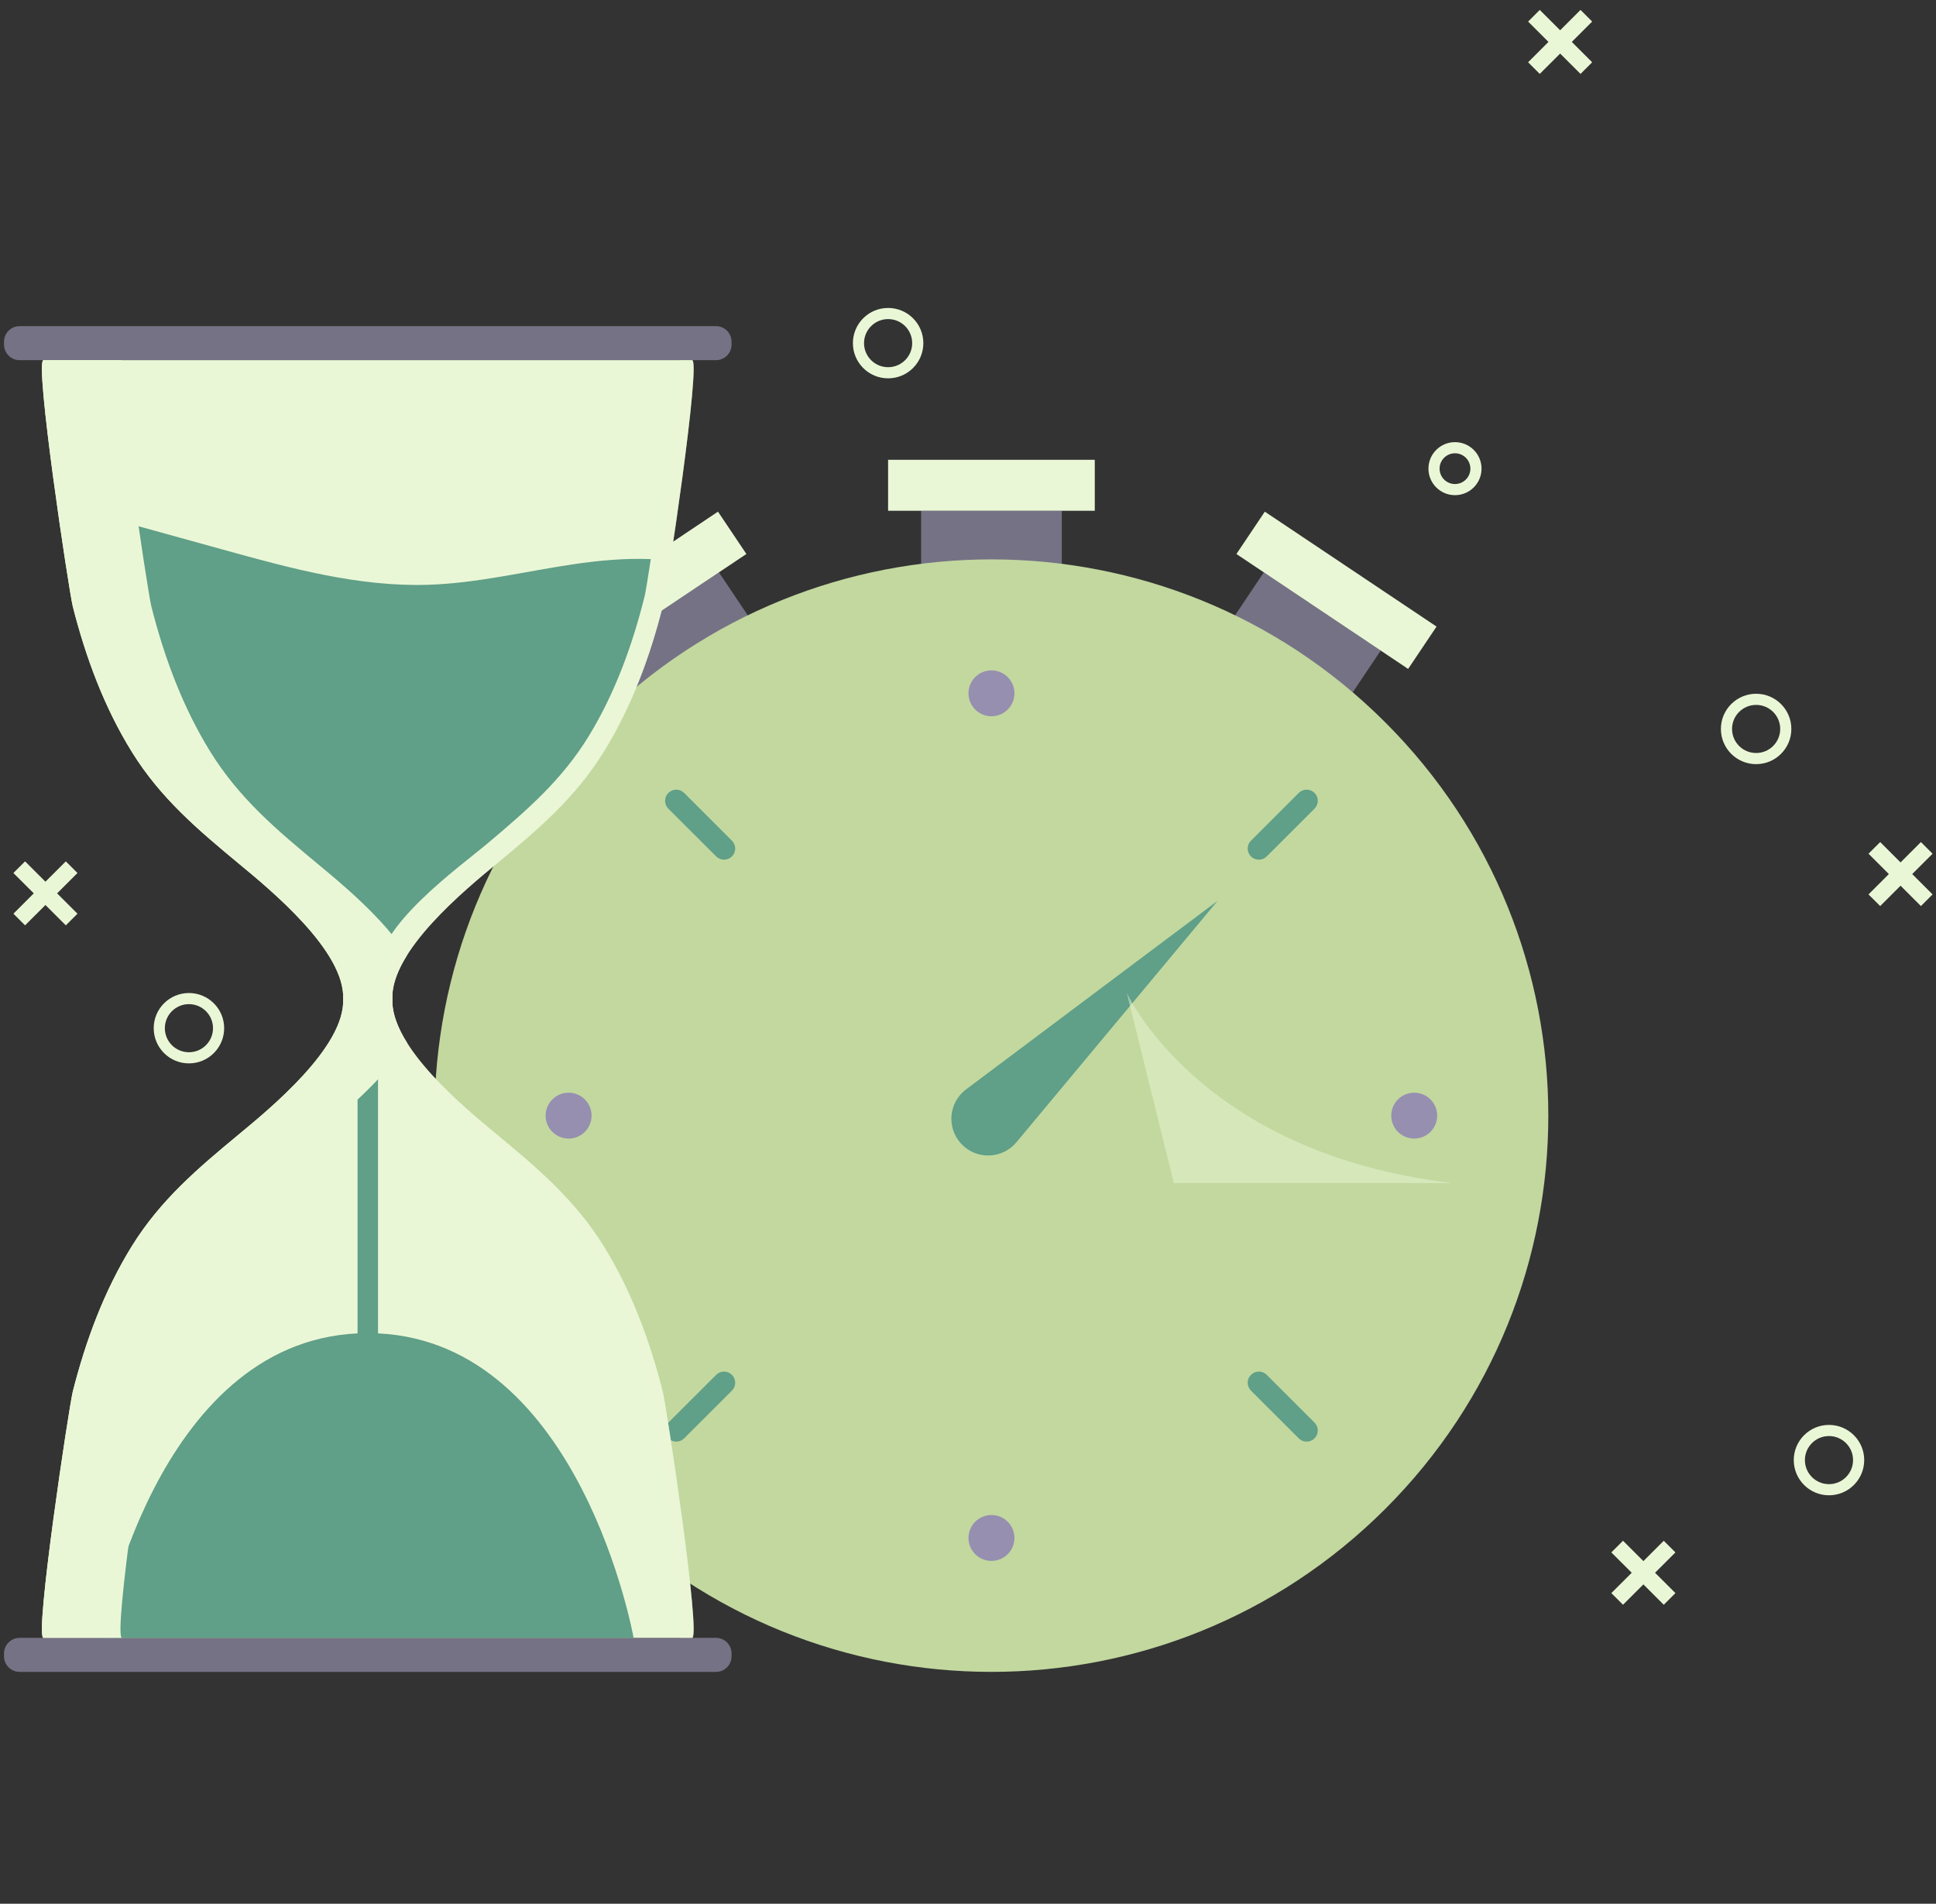 <svg width="121" height="119" viewBox="0 0 121 119" fill="none" xmlns="http://www.w3.org/2000/svg">
<rect x="0" y="0" width="121" height="119" fill="#333333" stroke="none"/>
<path d="M66.362 31.927H57.57V42.442H66.362V31.927Z" fill="#767285"/>
<path d="M68.424 28.741H55.506V31.927H68.424V28.741Z" fill="#EAF7D6"/>
<path d="M86.295 40.665L78.991 35.777L73.132 44.513L80.436 49.401L86.295 40.665Z" fill="#767285"/>
<path d="M89.784 39.166L79.051 31.983L77.276 34.63L88.008 41.813L89.784 39.166Z" fill="#EAF7D6"/>
<path d="M43.488 49.401L50.792 44.513L44.933 35.777L37.629 40.665L43.488 49.401Z" fill="#767285"/>
<path d="M35.917 41.812L46.649 34.629L44.874 31.982L34.142 39.165L35.917 41.812Z" fill="#EAF7D6"/>
<path d="M86.576 94.323C100.168 80.744 100.168 58.729 86.576 45.15C72.983 31.572 50.945 31.572 37.353 45.15C23.761 58.729 23.761 80.744 37.353 94.323C50.945 107.901 72.983 107.901 86.576 94.323Z" fill="#C2D89F"/>
<path d="M61.967 44.772C62.76 44.772 63.402 44.13 63.402 43.338C63.402 42.546 62.76 41.904 61.967 41.904C61.174 41.904 60.531 42.546 60.531 43.338C60.531 44.13 61.174 44.772 61.967 44.772Z" fill="#968FB0"/>
<path d="M63.402 96.135C63.402 96.927 62.76 97.569 61.967 97.569C61.174 97.569 60.531 96.927 60.531 96.135C60.531 95.343 61.174 94.701 61.967 94.701C62.76 94.701 63.402 95.343 63.402 96.135Z" fill="#968FB0"/>
<path d="M88.389 71.171C89.181 71.171 89.824 70.529 89.824 69.737C89.824 68.945 89.181 68.303 88.389 68.303C87.596 68.303 86.953 68.945 86.953 69.737C86.953 70.529 87.596 71.171 88.389 71.171Z" fill="#968FB0"/>
<path d="M35.538 71.171C36.331 71.171 36.974 70.529 36.974 69.737C36.974 68.945 36.331 68.303 35.538 68.303C34.745 68.303 34.102 68.945 34.102 69.737C34.102 70.529 34.745 71.171 35.538 71.171Z" fill="#968FB0"/>
<path fill-rule="evenodd" clip-rule="evenodd" d="M82.158 49.564C82.43 49.836 82.43 50.277 82.158 50.548L79.17 53.533C78.898 53.805 78.457 53.805 78.185 53.533C77.913 53.262 77.913 52.821 78.185 52.55L81.173 49.564C81.445 49.292 81.886 49.292 82.158 49.564Z" fill="#609F88"/>
<path fill-rule="evenodd" clip-rule="evenodd" d="M45.746 85.94C46.018 86.211 46.018 86.652 45.746 86.924L42.758 89.909C42.486 90.181 42.045 90.181 41.773 89.909C41.501 89.637 41.501 89.197 41.773 88.925L44.761 85.94C45.033 85.668 45.474 85.668 45.746 85.94Z" fill="#609F88"/>
<path fill-rule="evenodd" clip-rule="evenodd" d="M41.773 49.564C42.045 49.292 42.486 49.292 42.758 49.564L45.746 52.55C46.018 52.821 46.018 53.262 45.746 53.533C45.474 53.805 45.033 53.805 44.761 53.533L41.773 50.548C41.501 50.277 41.501 49.836 41.773 49.564Z" fill="#609F88"/>
<path fill-rule="evenodd" clip-rule="evenodd" d="M78.185 85.94C78.457 85.668 78.898 85.668 79.17 85.94L82.158 88.925C82.43 89.197 82.43 89.637 82.158 89.909C81.886 90.181 81.445 90.181 81.173 89.909L78.185 86.924C77.913 86.652 77.913 86.211 78.185 85.94Z" fill="#609F88"/>
<path d="M60.38 68.096L76.096 56.314L63.526 71.401C62.646 72.457 61.042 72.51 60.094 71.515C59.146 70.519 59.28 68.921 60.38 68.096Z" fill="#609F88"/>
<path d="M44.749 22.513H1.225C0.688 22.513 0.252 22.078 0.252 21.541V21.358C0.252 20.822 0.688 20.386 1.225 20.386H44.749C45.286 20.386 45.722 20.822 45.722 21.358V21.541C45.722 22.078 45.286 22.513 44.749 22.513Z" fill="#767285"/>
<path d="M44.749 104.507H1.225C0.688 104.507 0.252 104.072 0.252 103.535V103.352C0.252 102.816 0.688 102.38 1.225 102.38H44.749C45.286 102.38 45.722 102.816 45.722 103.352V103.535C45.722 104.072 45.286 104.507 44.749 104.507Z" fill="#767285"/>
<path d="M37.735 77.901C35.941 75.001 33.602 73.027 31.017 70.885C29.106 69.302 24.393 65.444 24.523 62.447C24.393 59.449 29.106 55.591 31.017 54.008C33.602 51.867 35.941 49.892 37.735 46.992C39.464 44.2 40.615 41.086 41.42 37.913C41.658 36.977 43.839 22.513 43.252 22.513C43.252 22.513 22.986 22.513 22.986 22.513C22.986 22.513 2.72 22.513 2.719 22.513C2.132 22.513 4.313 36.977 4.551 37.913C5.357 41.086 6.508 44.2 8.236 46.992C10.031 49.892 12.37 51.867 14.955 54.008C16.866 55.591 21.578 59.449 21.448 62.447C21.578 65.444 16.866 69.302 14.955 70.885C12.37 73.026 10.031 75.001 8.236 77.901C6.508 80.694 5.356 83.807 4.551 86.98C4.313 87.917 2.132 102.38 2.719 102.38C2.72 102.38 22.986 102.38 22.986 102.38C22.986 102.38 43.252 102.38 43.252 102.38C43.84 102.38 41.658 87.917 41.42 86.98C40.615 83.807 39.464 80.694 37.735 77.901Z" fill="#EAF7D6"/>
<path d="M30.525 52.676C32.952 50.626 35.147 48.734 36.832 45.957C38.454 43.283 39.535 40.301 40.291 37.262C40.342 37.058 40.487 36.181 40.675 34.949C39.055 34.884 37.409 35.036 35.804 35.275C32.787 35.724 29.8 36.46 26.752 36.554C22.407 36.69 18.141 35.52 13.952 34.36C10.916 33.52 7.88 32.679 4.844 31.839C5.226 34.562 5.595 36.91 5.683 37.262C6.439 40.301 7.519 43.283 9.142 45.957C10.826 48.734 13.022 50.625 15.449 52.676C17.243 54.192 22.469 57.887 22.347 60.758V83.347C9.659 83.949 6.374 102.381 6.374 102.381H22.987H39.6C39.6 102.381 36.315 83.949 23.627 83.347V60.758C23.505 57.887 28.731 54.192 30.525 52.676Z" fill="#609F88"/>
<path d="M9.461 86.98C10.267 83.807 11.418 80.694 13.146 77.901C14.941 75.001 17.28 73.027 19.865 70.885C21.224 69.76 23.997 67.484 25.441 65.185C24.854 64.251 24.486 63.313 24.523 62.447C24.485 61.58 24.854 60.642 25.441 59.708C23.997 57.409 21.224 55.133 19.865 54.008C17.28 51.866 14.941 49.892 13.146 46.992C11.418 44.2 10.266 41.086 9.461 37.913C9.224 36.976 7.042 22.513 7.629 22.513C4.801 22.513 2.719 22.513 2.719 22.513C2.132 22.513 4.313 36.977 4.551 37.913C5.357 41.086 6.508 44.2 8.236 46.992C10.031 49.892 12.37 51.866 14.955 54.008C16.866 55.591 21.578 59.449 21.448 62.447C21.578 65.444 16.866 69.302 14.955 70.885C12.37 73.026 10.031 75.001 8.236 77.901C6.508 80.694 5.356 83.807 4.551 86.98C4.313 87.917 2.132 102.38 2.719 102.38C2.719 102.38 4.801 102.38 7.629 102.38C7.042 102.38 9.224 87.917 9.461 86.98Z" fill="#EAF7D6"/>
<path opacity="0.5" d="M37.735 77.901C35.941 75.001 33.601 73.027 31.016 70.885C29.105 69.302 24.393 65.444 24.523 62.447C24.393 59.449 29.105 55.591 31.016 54.008C33.602 51.866 35.941 49.892 37.735 46.992C39.463 44.2 40.615 41.086 41.42 37.913C41.658 36.976 43.839 22.513 43.252 22.513C43.252 22.513 42.964 22.513 42.46 22.513C43.048 22.513 40.866 36.977 40.628 37.913C39.823 41.086 38.672 44.2 36.943 46.992C35.149 49.892 32.809 51.866 30.224 54.008C28.314 55.591 23.601 59.449 23.731 62.447C23.601 65.444 28.313 69.302 30.224 70.885C32.81 73.026 35.149 75.001 36.943 77.901C38.672 80.694 39.823 83.807 40.628 86.98C40.866 87.917 43.047 102.38 42.46 102.38C42.964 102.38 43.252 102.38 43.252 102.38C43.84 102.38 41.658 87.917 41.42 86.98C40.615 83.807 39.463 80.694 37.735 77.901Z" fill="#EAF7D6"/>
<path fill-rule="evenodd" clip-rule="evenodd" d="M109.758 44.062C108.927 44.062 108.253 44.735 108.253 45.565C108.253 46.395 108.926 47.069 109.758 47.069C110.589 47.069 111.263 46.396 111.263 45.565C111.263 44.735 110.589 44.062 109.758 44.062ZM107.556 45.565C107.556 44.351 108.542 43.366 109.758 43.366C110.974 43.366 111.959 44.351 111.959 45.565C111.959 46.78 110.973 47.765 109.758 47.765C108.542 47.765 107.556 46.78 107.556 45.565Z" fill="#EAF7D6"/>
<path fill-rule="evenodd" clip-rule="evenodd" d="M114.311 89.765C113.48 89.765 112.806 90.438 112.806 91.268C112.806 92.098 113.48 92.772 114.311 92.772C115.142 92.772 115.816 92.099 115.816 91.268C115.816 90.438 115.142 89.765 114.311 89.765ZM112.11 91.268C112.11 90.054 113.096 89.069 114.311 89.069C115.527 89.069 116.513 90.054 116.513 91.268C116.513 92.483 115.527 93.468 114.311 93.468C113.096 93.468 112.11 92.483 112.11 91.268Z" fill="#EAF7D6"/>
<path fill-rule="evenodd" clip-rule="evenodd" d="M11.808 62.767C10.977 62.767 10.303 63.441 10.303 64.271C10.303 65.101 10.977 65.774 11.808 65.774C12.639 65.774 13.313 65.101 13.313 64.271C13.313 63.441 12.64 62.767 11.808 62.767ZM9.607 64.271C9.607 63.056 10.592 62.072 11.808 62.072C13.024 62.072 14.01 63.056 14.01 64.271C14.01 65.486 13.024 66.47 11.808 66.47C10.593 66.47 9.607 65.485 9.607 64.271Z" fill="#EAF7D6"/>
<path fill-rule="evenodd" clip-rule="evenodd" d="M55.507 19.946C54.676 19.946 54.002 20.619 54.002 21.45C54.002 22.28 54.676 22.953 55.507 22.953C56.338 22.953 57.012 22.28 57.012 21.45C57.012 20.619 56.339 19.946 55.507 19.946ZM53.306 21.45C53.306 20.235 54.291 19.25 55.507 19.25C56.723 19.25 57.709 20.235 57.709 21.45C57.709 22.665 56.723 23.649 55.507 23.649C54.291 23.649 53.306 22.664 53.306 21.45Z" fill="#EAF7D6"/>
<path fill-rule="evenodd" clip-rule="evenodd" d="M90.936 28.334C90.405 28.334 89.974 28.764 89.974 29.295C89.974 29.826 90.405 30.256 90.937 30.256C91.468 30.256 91.899 29.826 91.899 29.295C91.899 28.764 91.468 28.334 90.937 28.334M89.278 29.295C89.278 28.38 90.02 27.638 90.937 27.638H90.937C91.853 27.638 92.596 28.38 92.596 29.295C92.596 30.21 91.853 30.952 90.937 30.952C90.02 30.952 89.278 30.21 89.278 29.295Z" fill="#EAF7D6"/>
<path d="M120.057 52.636L118.784 53.908L117.511 52.636L116.782 53.364L118.055 54.636L116.782 55.908L117.511 56.636L118.784 55.364L120.057 56.636L120.786 55.908L119.513 54.636L120.786 53.364L120.057 52.636Z" fill="#EAF7D6"/>
<path d="M103.985 96.31L102.712 97.582L101.438 96.31L100.709 97.038L101.983 98.31L100.709 99.582L101.438 100.31L102.712 99.038L103.985 100.31L104.714 99.582L103.44 98.31L104.714 97.038L103.985 96.31Z" fill="#EAF7D6"/>
<path d="M98.782 0.62L97.509 1.892L96.235 0.62L95.507 1.348L96.78 2.62L95.507 3.892L96.235 4.62L97.509 3.348L98.782 4.62L99.511 3.892L98.237 2.62L99.511 1.348L98.782 0.62Z" fill="#EAF7D6"/>
<path d="M4.114 53.842L2.84 55.114L1.567 53.842L0.838 54.57L2.112 55.842L0.838 57.114L1.567 57.842L2.84 56.57L4.114 57.842L4.842 57.114L3.569 55.842L4.842 54.57L4.114 53.842Z" fill="#EAF7D6"/>
<path opacity="0.5" d="M70.419 62.05C70.419 62.05 74.946 72.098 90.781 73.952H73.365L70.419 62.05Z" fill="#EAF7D6"/>
</svg>
